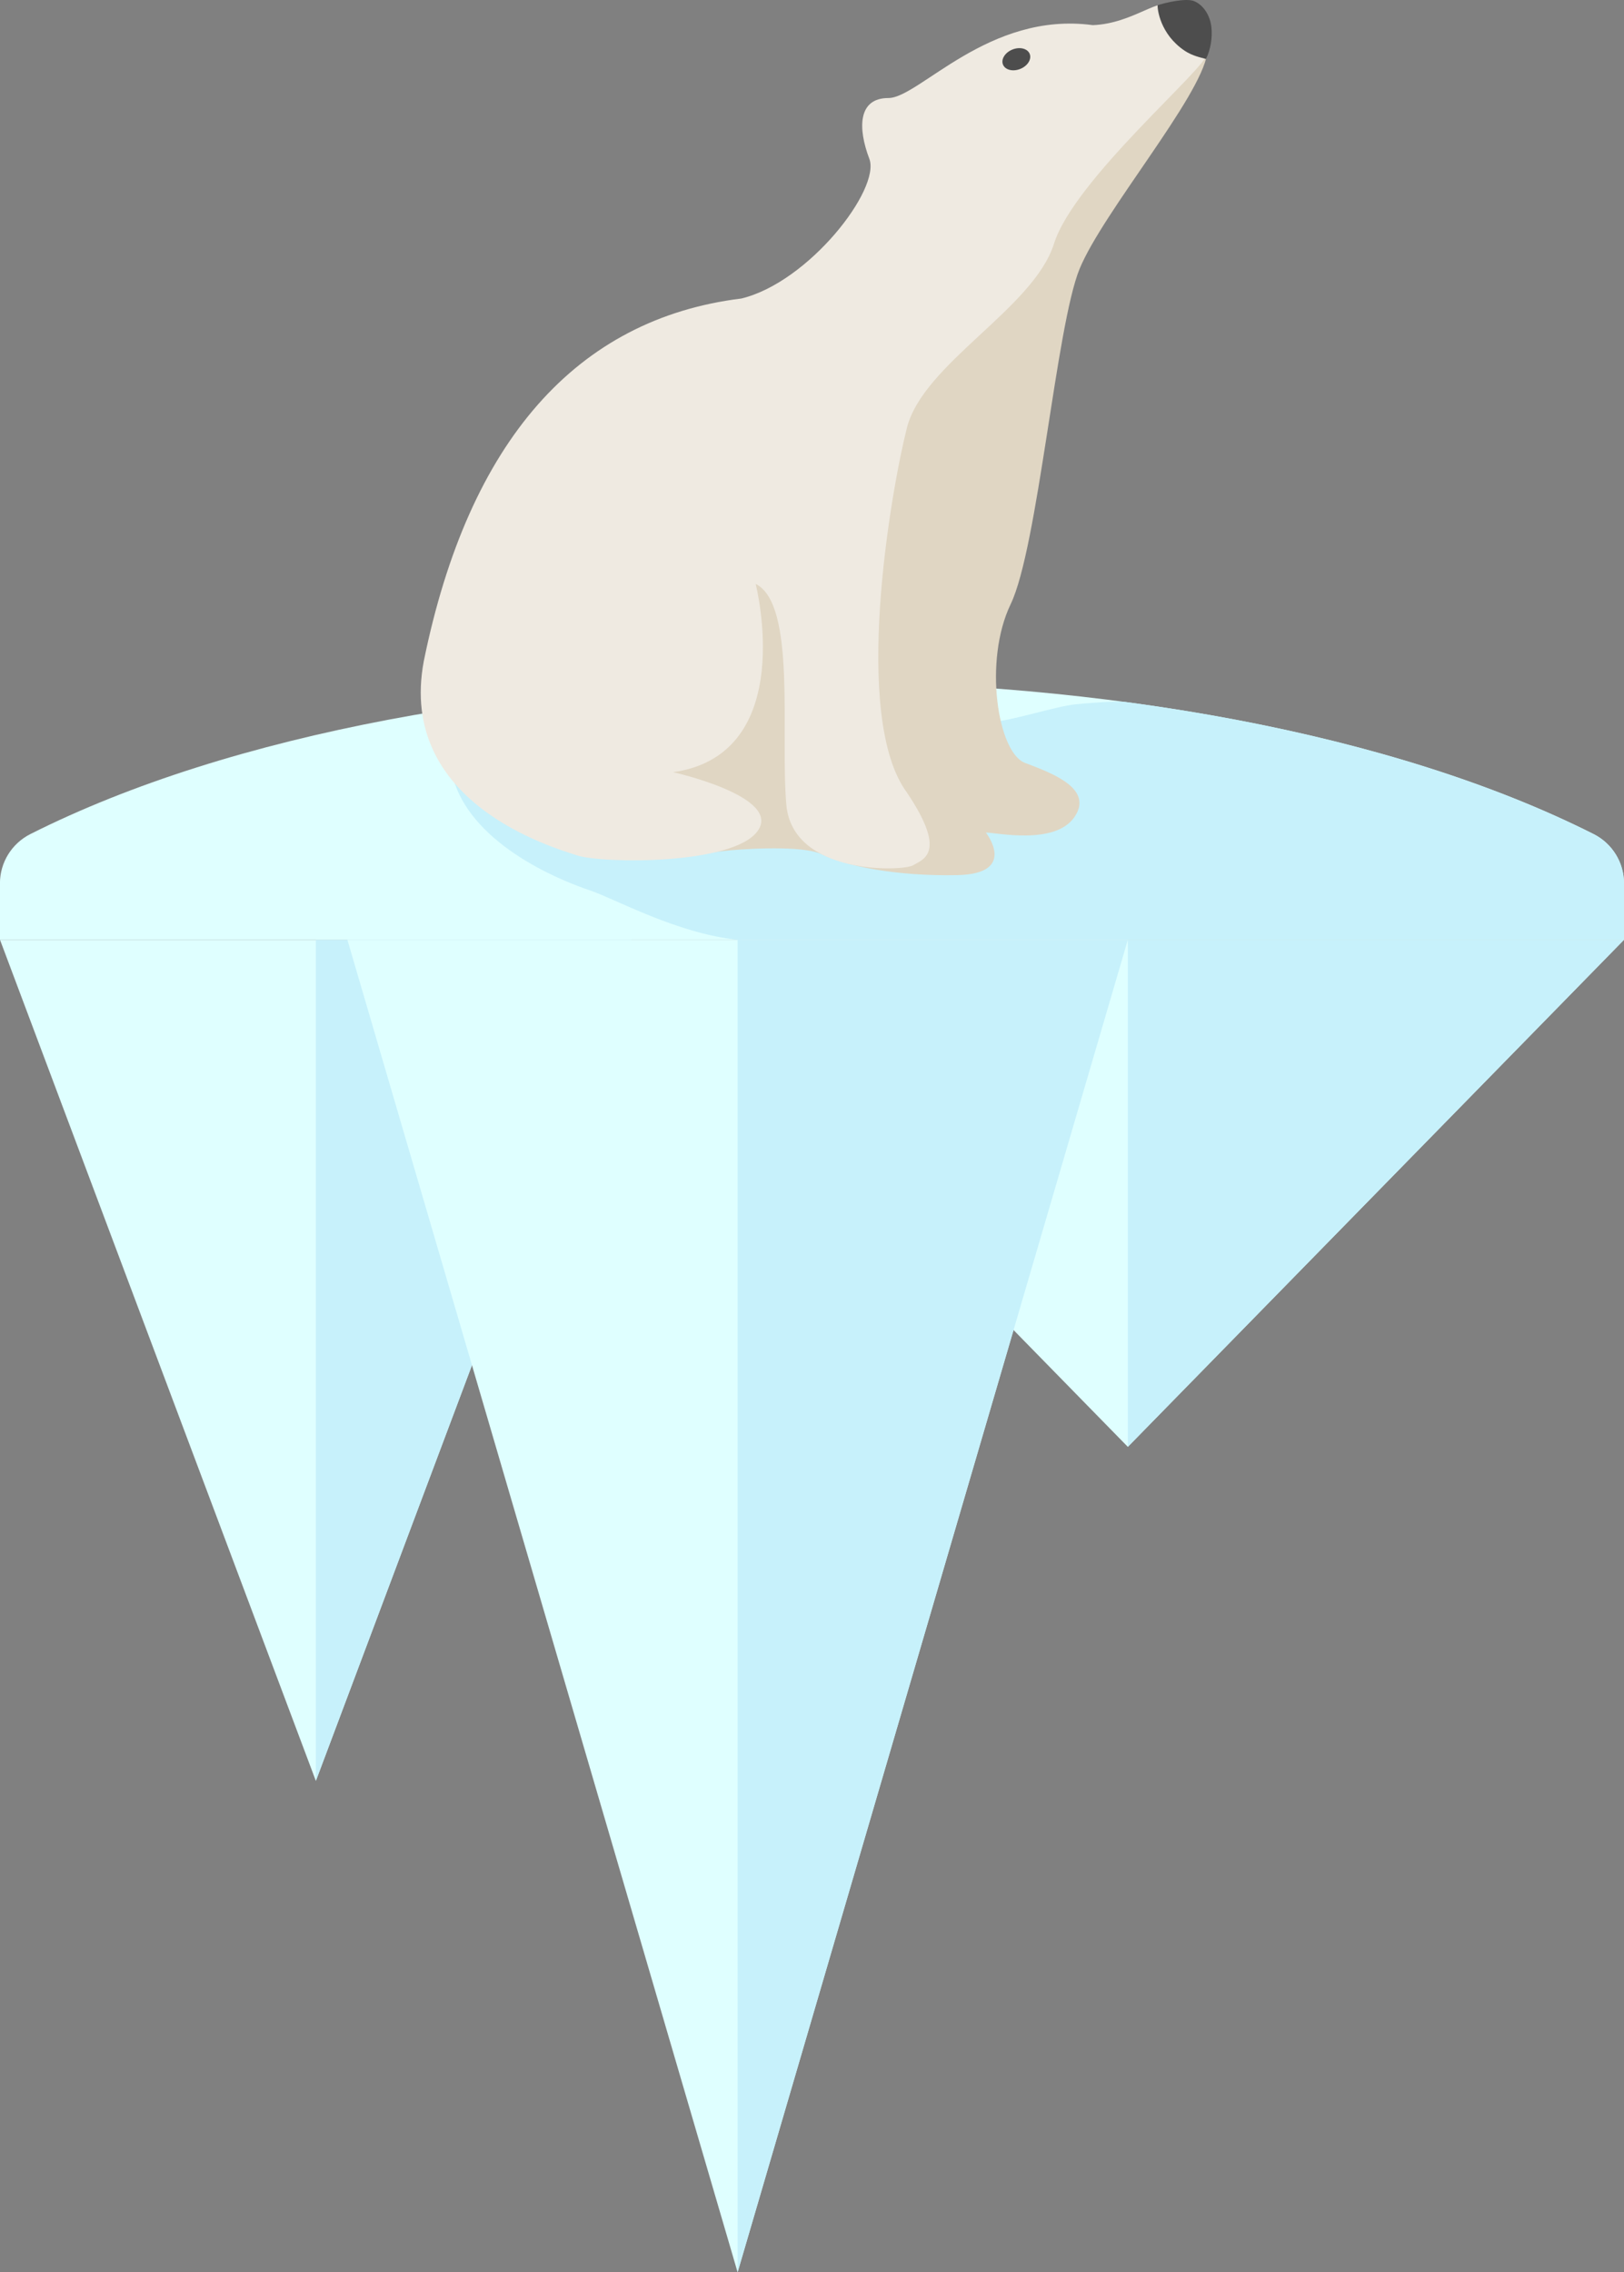 <svg width="193" height="270" viewBox="0 0 193 270" fill="none" xmlns="http://www.w3.org/2000/svg">
<rect x="0" y="0" width="193" height="270" fill="#808080" stroke="none"/>
<g clip-path="url(#clip0_192_96)">
<path d="M37.537 211.615L75.075 111.669H0L37.537 211.615Z" fill="#DFFFFF"/>
<path d="M37.537 211.615L75.075 111.669H37.537" fill="#C7F1FB"/>
<path d="M134.034 171.921L193 111.669H75.075L134.034 171.921Z" fill="#DFFFFF"/>
<path d="M134.034 171.921L193 111.669H134.034" fill="#C7F1FB"/>
<path d="M87.659 270L134.034 111.669H41.285L87.659 270Z" fill="#DFFFFF"/>
<path d="M87.659 270L134.034 111.669H87.659" fill="#C7F1FB"/>
<path d="M-0 104.963V111.669H193V104.963C193 102.488 191.602 100.224 189.383 99.107C141.442 74.964 51.551 74.964 3.611 99.107C1.398 100.224 -0.006 102.482 -0.006 104.963H-0Z" fill="#DFFFFF"/>
<path d="M87.659 111.669H193V104.963C193 102.488 191.602 100.224 189.383 99.107C174.238 91.477 154.91 86.26 134.034 83.45L87.659 111.663V111.669Z" fill="#C7F1FB"/>
<path d="M53.484 90.305C54 98.059 62.825 103.332 70.202 105.832C73.036 106.793 80.457 110.918 87.659 111.669C88.778 111.787 92.022 110.298 94.831 110.527C103.644 111.247 105.44 109.504 113.028 109.299C119.603 109.125 126.284 108.549 132.381 106.092C134.823 105.106 137.26 103.716 138.577 101.446C139.932 99.107 139.882 96.248 139.789 93.543C139.758 92.563 139.702 91.521 139.112 90.739C138.503 89.92 137.452 89.573 136.477 89.275C134.761 88.748 135.781 83.86 134.028 83.45C133.363 83.295 131.169 83.376 127.906 83.68C125.383 83.915 119.976 85.77 117.441 85.826C113.277 85.919 109.113 86.006 104.955 86.099C101.506 86.174 98.057 86.248 94.626 86.639C89.71 87.191 84.888 88.382 79.99 89.101C75.099 89.821 70.14 90.063 65.199 89.833L53.478 90.305H53.484Z" fill="#C7F1FB"/>
</g>
<g clip-path="url(#clip1_192_96)">
<path d="M143.463 6.356C142.697 11.541 131.094 25.19 128.308 31.932C125.522 38.674 123.356 65.047 120.11 71.79C116.864 78.532 118.564 89.421 121.81 90.649C125.062 91.877 130.007 93.713 127.688 97.087C125.369 100.461 118.404 98.929 117.165 98.929C117.165 98.929 121.03 103.835 113.759 103.987C106.488 104.139 100.431 102.886 97.613 101.493C97.192 101.284 96.572 101.132 95.831 101.025C92.361 100.518 86.234 101.012 85.135 101.24C83.8 101.525 63.162 92.947 63.162 92.947C63.162 92.947 69.66 73.784 71.206 71.486C72.752 69.188 94.572 47.113 94.572 47.113C94.572 47.113 105.555 33.926 105.715 33.47C105.875 33.014 121.65 19.517 121.65 19.517L132.02 8.635L140.218 6.362H143.457L143.463 6.356Z" fill="#E0D6C3"/>
<path d="M143.463 6.356C143.463 8.04 127.682 21.271 125.254 28.969C122.826 36.667 109.715 43.162 107.772 50.861C105.83 58.559 101.217 85.261 107.772 94.162C112.628 101.379 109.715 102.101 108.501 102.823C107.287 103.544 94.176 104.025 93.448 95.606C92.719 87.186 94.662 71.79 89.806 69.384C89.806 69.384 94.968 89.591 80.004 91.757C80.004 91.757 92.962 94.643 90.048 98.733C87.135 102.823 71.5 102.607 68.587 101.645C65.673 100.683 47.208 95.397 50.364 78.557C55.706 52.336 68.58 37.876 88.106 35.471C96.118 33.533 104.686 22.474 103.313 18.865C101.939 15.257 101.939 11.648 105.581 11.648C109.223 11.648 117.484 1.304 129.867 2.988C134.723 2.804 138.026 -0.62 139.291 0.823C140.556 2.266 143.463 6.356 143.463 6.356Z" fill="#EFEAE1"/>
<path d="M143.323 7.008C143.872 5.881 144.109 4.482 143.962 3.191C143.815 1.899 143.067 0.62 141.923 0.139C140.959 -0.266 138.55 0.317 137.572 0.608C137.54 1.064 137.86 4.064 140.786 6.027C141.7 6.641 142.69 6.831 143.323 7.008Z" fill="#4D4D4D"/>
<path d="M121.259 8.186C122.134 7.83 122.63 7.027 122.368 6.393C122.105 5.759 121.183 5.534 120.308 5.89C119.433 6.246 118.937 7.049 119.2 7.682C119.462 8.316 120.385 8.542 121.259 8.186Z" fill="#4D4D4D"/>
</g>
<defs>
<clipPath id="clip0_192_96">
<rect width="193" height="189" fill="white" transform="translate(0 81)"/>
</clipPath>
<clipPath id="clip1_192_96">
<rect width="94" height="104" fill="white" transform="translate(50)"/>
</clipPath>
</defs>
</svg>
